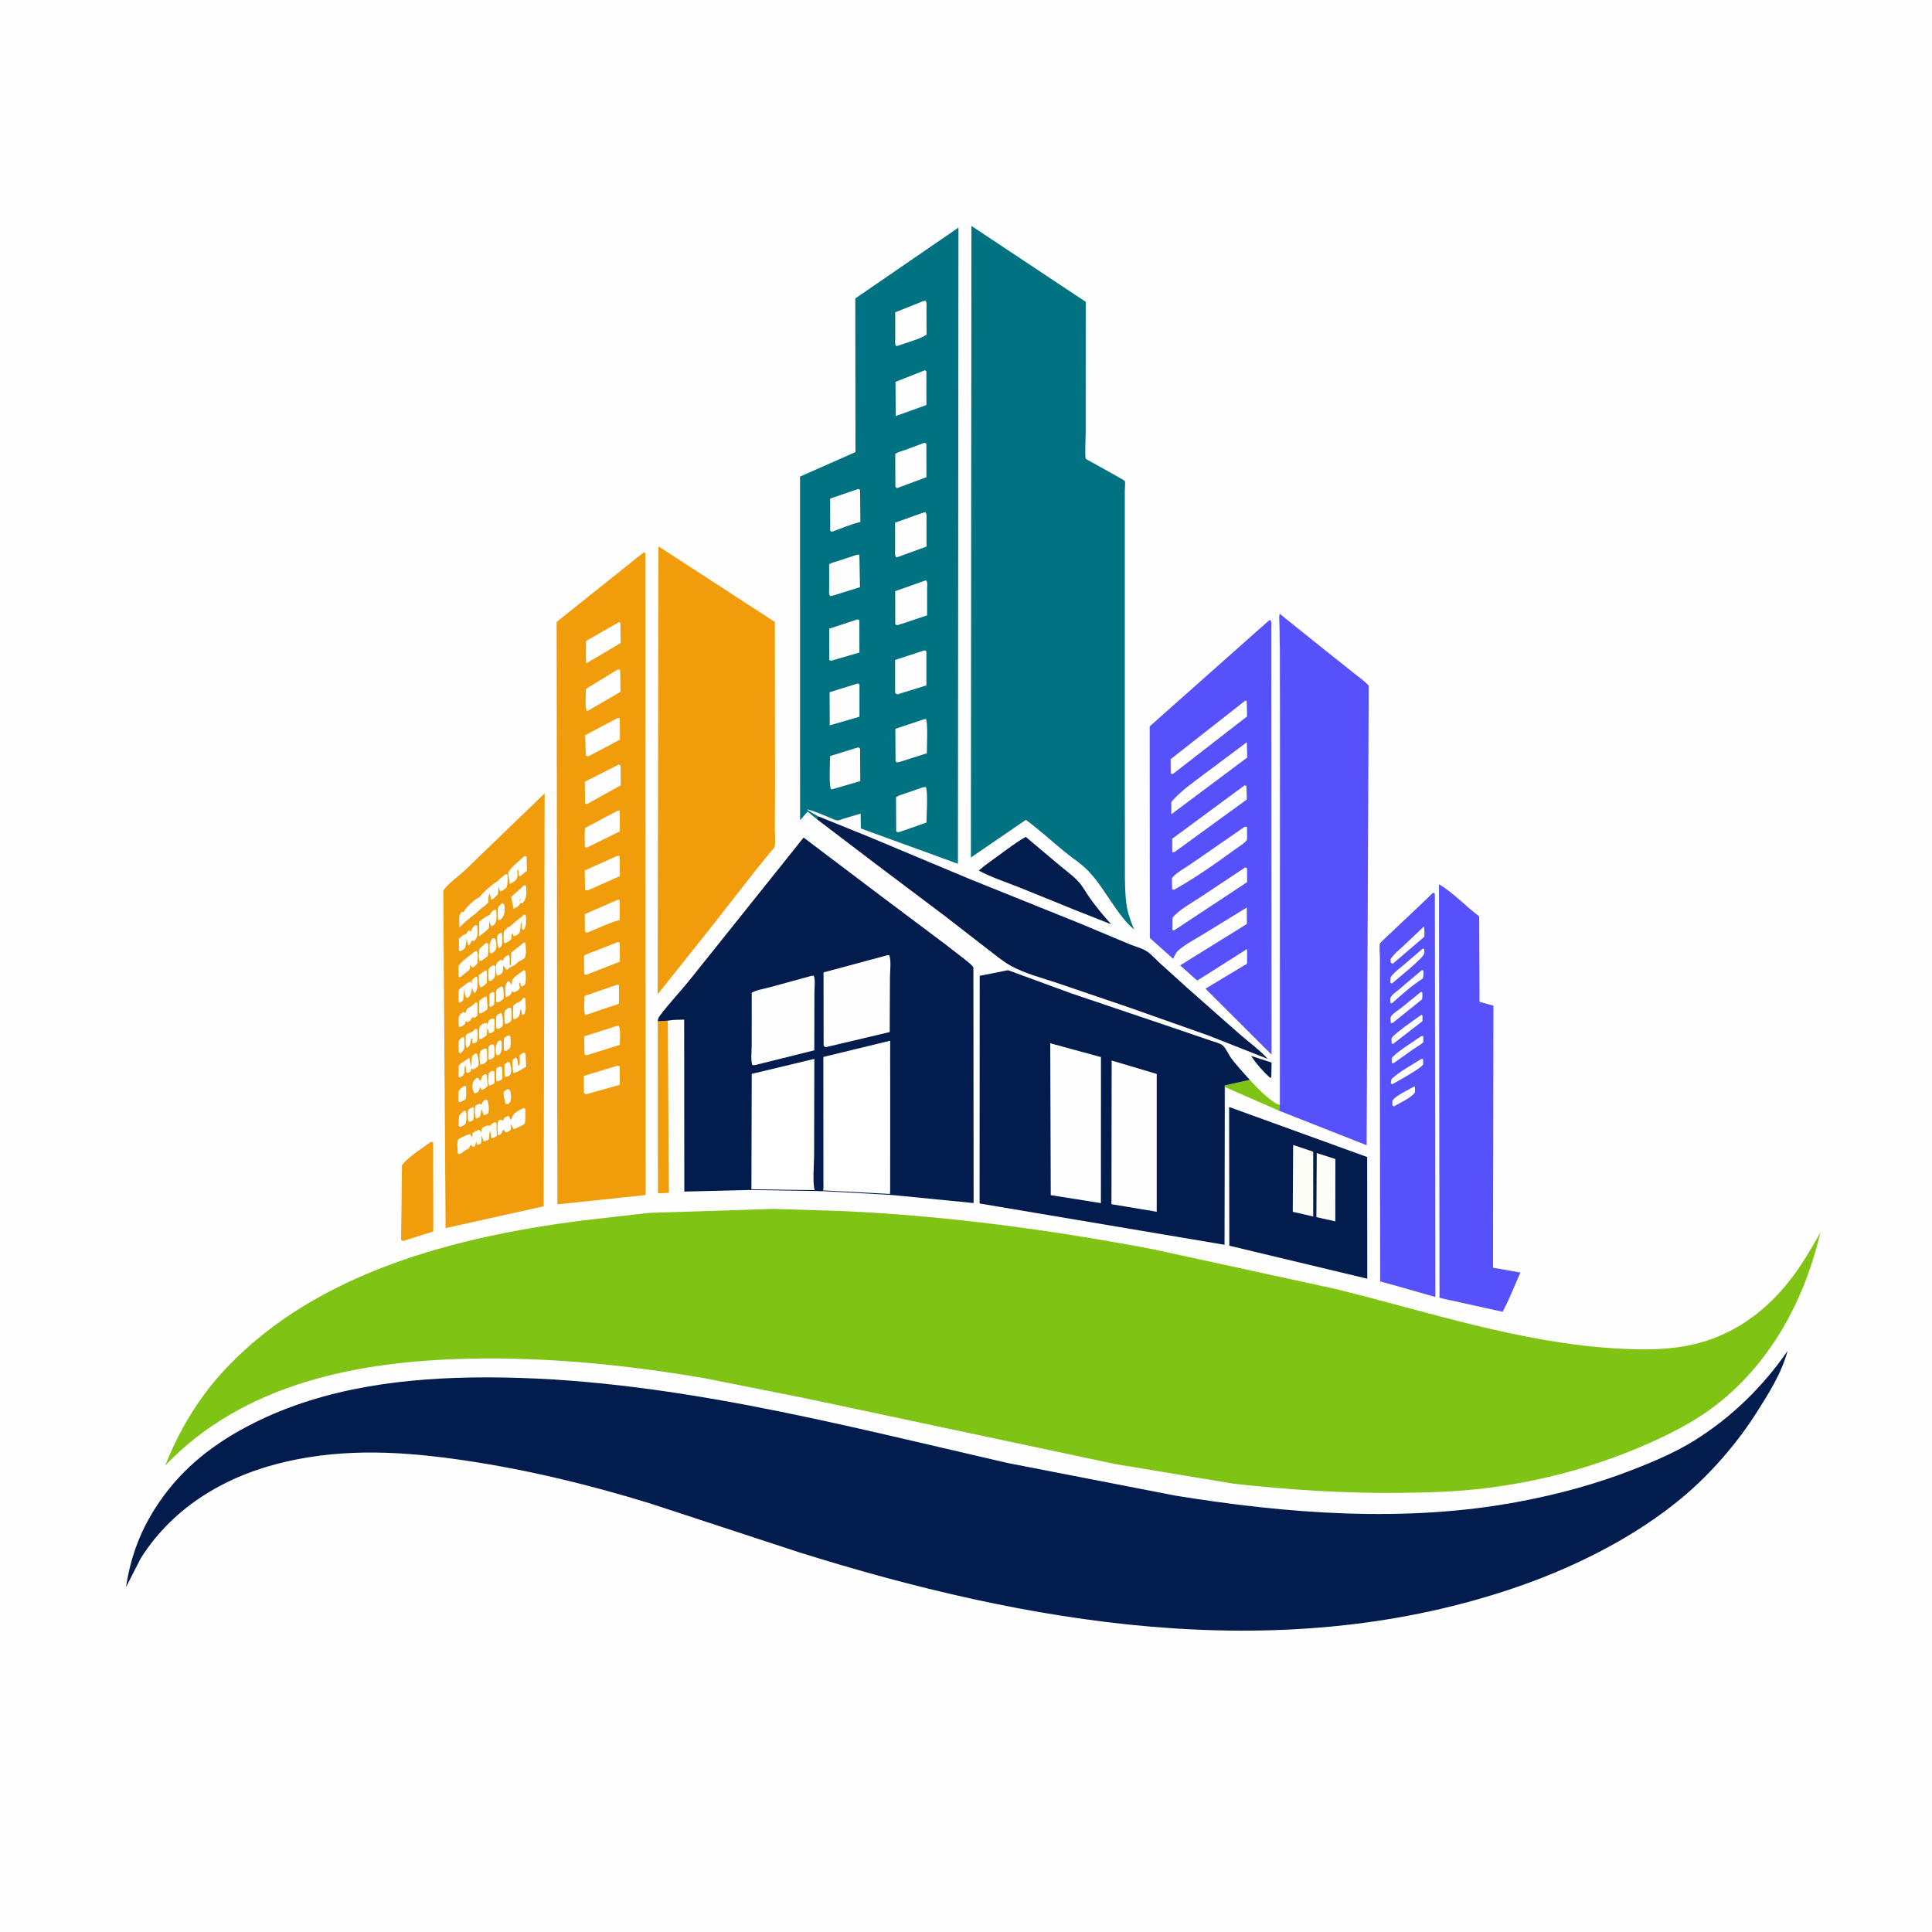 <?xml version="1.0" encoding="UTF-8" standalone="no"?>
<svg
   width="512"
   height="512"
   version="1.1"
   id="svg113"
   sodipodi:docname="logo-for-a-real-estate-company-with-buildings.svg"
   inkscape:version="1.3.2 (091e20e, 2023-11-25, custom)"
   inkscape:export-filename="logo-for-a-real-estate-company-with-buildings.svg"
   inkscape:export-xdpi="96"
   inkscape:export-ydpi="96"
   xmlns:inkscape="http://www.inkscape.org/namespaces/inkscape"
   xmlns:sodipodi="http://sodipodi.sourceforge.net/DTD/sodipodi-0.dtd"
   xmlns="http://www.w3.org/2000/svg"
   xmlns:svg="http://www.w3.org/2000/svg">
  <rect width="100%" height="100%" fill="#808080" stroke="none"/>
  <sodipodi:namedview
     id="namedview113"
     pagecolor="#505050"
     bordercolor="#eeeeee"
     borderopacity="1"
     inkscape:showpageshadow="0"
     inkscape:pageopacity="0"
     inkscape:pagecheckerboard="0"
     inkscape:deskcolor="#505050"
     inkscape:zoom="1.5371094"
     inkscape:cx="194.19568"
     inkscape:cy="265.75857"
     inkscape:window-width="1920"
     inkscape:window-height="1001"
     inkscape:window-x="-9"
     inkscape:window-y="-9"
     inkscape:window-maximized="1"
     inkscape:current-layer="svg113"
     inkscape:export-bgcolor="#ffffffbf" />
  <path
     fill="#FEFEFE"
     transform="scale(0.5 0.5)"
     d="M-0 -0L1024 0L1024 1024L-0 1024L0 -0Z"
     id="path1" />
  <path
     fill="#031C4E"
     transform="scale(0.5 0.5)"
     d="M663.08 559.635L673.968 563.184L673.833 570.75L673.253 571.359C669.403 567.841 665.98 563.968 663.08 559.635Z"
     id="path2" />
  <path
     fill="#7FC315"
     transform="scale(0.5 0.5)"
     d="M662.402 572.348C666.034 576.273 669.746 580.16 674.072 583.338C675.363 584.287 676.726 585.406 678.355 585.584L677.914 588.692L649.366 576.192L649.148 592.547L649.115 575.306L662.402 572.348Z"
     id="path3" />
  <path
     fill="#F09C0B"
     transform="scale(0.5 0.5)"
     d="M348.64 541.316L353.961 540.976L354.517 632.206L348.737 632.48L348.64 541.316Z"
     id="path4" />
  <path
     fill="#F09C0B"
     transform="scale(0.5 0.5)"
     d="M228.308 605.25C229.125 605.224 228.699 605.159 229.571 605.523L229.663 652.673L213.72 657.75L212.59 657.25L213.071 617.522C216.618 612.975 223.639 608.754 228.308 605.25Z"
     id="path5" />
  <path
     fill="#031C4E"
     transform="scale(0.5 0.5)"
     d="M543.654 443.541L561.331 458.431C564.654 461.233 568.604 464.042 571.547 467.227C573.853 469.722 575.56 473.014 577.526 475.798C581.031 480.76 584.88 485.361 588.939 489.873L570.126 482.459L540.033 470.241C532.937 467.428 525.503 465.023 518.766 461.424C521.991 458.547 525.716 456.038 529.206 453.48C533.915 450.028 538.591 446.462 543.654 443.541Z"
     id="path6" />
  <path
     fill="#031C4E"
     transform="scale(0.5 0.5)"
     d="M651.455 586.724L724.637 613.251L724.682 677.738L651.569 660.252L651.455 586.724Z"
     id="path7" />
  <path
     fill="#FCFDF7"
     transform="scale(0.5 0.5)"
     d="M697.902 611.139L707.766 614.281L707.736 647.344L697.709 645.118L697.902 611.139Z"
     id="path8" />
  <path
     fill="#FCFDF7"
     transform="scale(0.5 0.5)"
     d="M685.386 606.842L696.031 610.425L696.03 644.779L685.191 642.271L685.386 606.842Z"
     id="path9" />
  <path
     fill="#031C4E"
     transform="scale(0.5 0.5)"
     d="M433.616 432.63L460.082 443.345L514.008 465.926L572.931 489.662L598.782 500.505C601.522 501.64 605.286 502.546 607.716 504.136C610.231 505.781 612.629 508.524 614.881 510.594L629.518 523.824L657.157 548.222C662.034 552.454 667.647 556.491 671.964 561.261L640.532 548.845L598.5 533.997L560.711 521.131C552.556 518.401 543.158 516.003 535.646 511.829C531.522 509.538 527.723 506.296 523.965 503.456L500.776 485.483L463.939 457.75L432.901 434.134L433.616 432.63Z"
     id="path10" />
  <path
     fill="#609906"
     transform="scale(0.5 0.5)"
     d="M759.473 473.25C760.177 473.234 759.803 473.144 760.515 473.75L760.771 687.424L739.52 681.379L731.526 679.191L731.334 538.384L731.379 507.482C731.391 505.723 730.913 501.385 731.443 499.918C731.588 499.517 756.546 476.282 759.473 473.25Z"
     id="path11"
     style="fill:#5651fb;fill-opacity:1" />
  <path
     fill="#FEFEFE"
     transform="scale(0.5 0.5)"
     d="M749.729 575.75C750.157 576.62 749.947 578.022 749.944 579C748.214 581.814 741.729 584.615 738.75 586.459L738.033 585.889L737.958 583.5C739.349 580.805 747.013 577.39 749.729 575.75Z"
     id="path12" />
  <path
     fill="#FEFEFE"
     transform="scale(0.5 0.5)"
     d="M753.339 561.25L754.276 561.344L754.327 564C753.888 565.985 740.127 573.431 737.771 574.75L737.177 574L737.491 572C741.738 567.864 748.315 564.53 753.339 561.25Z"
     id="path13" />
  <path
     fill="#FEFEFE"
     transform="scale(0.5 0.5)"
     d="M753.118 549.25L754.358 549.065L754.477 552.25C752.988 553.834 750.679 554.992 748.886 556.235L738.75 563.422L737.75 563.606L737.603 561C738.954 558.339 750.023 551.526 753.118 549.25Z"
     id="path14" />
  <path
     fill="#FEFEFE"
     transform="scale(0.5 0.5)"
     d="M753.577 537.75C754.235 538.483 753.918 540.245 753.912 541.25L738.25 553.388L737.596 552.879L737.51 550.5C737.749 548.593 751.134 539.491 753.577 537.75Z"
     id="path15" />
  <path
     fill="#FEFEFE"
     transform="scale(0.5 0.5)"
     d="M753.12 525.75L753.746 525.819C753.997 527.155 753.883 528.311 753.75 529.646L738.062 542.25L737.153 542.156L737.007 539.75C737.086 539.01 737.152 538.841 737.644 538.25C738.911 536.728 741.173 535.381 742.771 534.124L753.12 525.75Z"
     id="path16" />
  <path
     fill="#FEFEFE"
     transform="scale(0.5 0.5)"
     d="M753.524 514.25L754.429 514.344C754.471 515.837 754.493 517.147 754.15 518.617C748.387 522.246 742.871 527.202 737.805 531.75L736.99 531.656L736.834 529.5C737.046 527.571 740.204 525.531 741.63 524.353L753.524 514.25Z"
     id="path17" />
  <path
     fill="#FEFEFE"
     transform="scale(0.5 0.5)"
     d="M754.122 502.75L754.833 503.029C754.88 503.713 754.995 504.557 754.892 505.25C754.508 507.831 740.871 518.533 737.792 521.25C737.229 521.12 737.557 521.24 736.871 520.75L737.05 518C738.468 515.723 741.018 513.954 743.048 512.214L754.122 502.75Z"
     id="path18" />
  <path
     fill="#FEFEFE"
     transform="scale(0.5 0.5)"
     d="M754.767 491.016C755.033 492.764 754.924 494.684 754.966 496.458L738.25 510.759L737.171 510.356L736.991 508.5C738.471 505.895 741.088 503.922 743.267 501.898L754.767 491.016Z"
     id="path19" />
  <path
     fill="#609906"
     transform="scale(0.5 0.5)"
     d="M762.689 468.689C770.267 473.102 776.946 480.437 784.013 485.709L784.188 530.999L791.549 533.031L791.335 671.917L805.843 674.479L799.706 688.63L796.448 695.285L762.972 687.873L762.689 468.689Z"
     id="path20"
     style="fill:#5651fb;fill-opacity:1" />
  <path
     fill="#609906"
     transform="scale(0.5 0.5)"
     d="M672.707 328.75L673.239 328.67C674.197 329.656 673.808 331.266 673.811 332.622L673.945 558.977L638.915 524.014L660.995 510.773L660.977 502.99L634.554 519.736L630.336 515.974L625.482 511.677L660.866 489.732L660.814 481.002L637.911 495.063C633.704 497.628 628.149 500.536 624.481 503.773C623.426 504.703 622.727 506.186 622.132 507.443L621.784 508.192L609.458 497.161L609.365 384.986L672.707 328.75Z"
     id="path21"
     style="fill:#5651fb;fill-opacity:1" />
  <path
     fill="#FEFEFE"
     transform="scale(0.5 0.5)"
     d="M659.658 416.25L660.63 416.523L660.842 423.767L622.75 451.43C621.954 451.753 622.422 451.614 621.32 451.75L621.274 444.565L659.658 416.25Z"
     id="path22" />
  <path
     fill="#FEFEFE"
     transform="scale(0.5 0.5)"
     d="M660.859 393.379L661.047 401.515L620.821 431.587L620.839 425.027C625.642 419.416 632.309 414.751 638.211 410.319L660.859 393.379Z"
     id="path23" />
  <path
     fill="#FEFEFE"
     transform="scale(0.5 0.5)"
     d="M659.623 438.25C660.352 438.108 659.919 438.148 660.928 438.25L660.99 444.87C660.568 446.4 655.742 449.354 654.304 450.407C644.04 457.916 633.348 465.392 622.25 471.619C621.721 471.547 622.069 471.62 621.25 471.255L621.12 465.54C622.601 463.035 628.891 459.554 631.423 457.779L659.623 438.25Z"
     id="path24" />
  <path
     fill="#FEFEFE"
     transform="scale(0.5 0.5)"
     d="M659.982 459.75C660.513 459.842 660.16 459.748 660.957 460.25L661 467.557L622.25 493.155L621.407 492.975L621.446 486.415C624.984 482.095 631.691 478.536 636.37 475.415L659.982 459.75Z"
     id="path25" />
  <path
     fill="#FEFEFE"
     transform="scale(0.5 0.5)"
     d="M660.13 371.25L660.814 371.621L660.971 379.717L621.633 410.25C621.045 410.213 621.421 410.262 620.527 409.977L620.454 402.392L660.13 371.25Z"
     id="path26" />
  <path
     fill="#F09C0B"
     transform="scale(0.5 0.5)"
     d="M288.68 420.508L288.161 639.347L236.167 650.925L234.973 471.95C237.798 467.955 243.157 464.44 246.765 460.949L288.68 420.508Z"
     id="path27" />
  <path
     fill="#FEFEFE"
     transform="scale(0.5 0.5)"
     d="M265.692 494.25C266.495 495.443 266.284 499.553 265.941 501.002C265.723 501.922 264.99 502.11 264.25 502.612C263.746 501.232 263.299 497.935 263.541 496.5C263.777 495.096 264.575 494.93 265.692 494.25Z"
     id="path28" />
  <path
     fill="#FEFEFE"
     transform="scale(0.5 0.5)"
     d="M260.856 525.75L262.037 526.023C262.045 528.193 262.257 530.579 261.75 532.693L259.993 533.75L259.362 533.188L259.388 527L260.856 525.75Z"
     id="path29" />
  <path
     fill="#FEFEFE"
     transform="scale(0.5 0.5)"
     d="M264.067 551.75L265.27 551.391L265.881 552C265.821 554.495 266.324 557.018 264.75 558.999L263.25 559.361L262.87 558.5C262.331 556.583 262.84 553.178 264.067 551.75Z"
     id="path30" />
  <path
     fill="#FCFDF7"
     transform="scale(0.5 0.5)"
     d="M250.588 586.75L251.102 587.312C251.113 589.477 251.19 591.609 250.822 593.75L248.75 594.681L248.01 593.491C247.961 591.94 247.666 589.888 248.19 588.419C248.475 587.619 249.856 587.151 250.588 586.75Z"
     id="path31" />
  <path
     fill="#FCFDF7"
     transform="scale(0.5 0.5)"
     d="M246.034 522.327C246.277 523.097 246.681 523.575 246.303 524.322C245.564 526.162 245.916 527.88 245.597 529.77C245.461 530.574 244.402 531.028 243.75 531.491L243.091 531L243.015 525.75C243.275 523.789 244.537 523.418 246.034 522.327Z"
     id="path32" />
  <path
     fill="#FCFDF7"
     transform="scale(0.5 0.5)"
     d="M260.389 567.75L261.449 567.565L262.014 568C262.082 570.06 262.286 572.207 261.978 574.25L260.25 575.161L259.241 575.363C258.321 574.096 258.945 570.421 259.002 568.75L260.389 567.75Z"
     id="path33" />
  <path
     fill="#FEFEFE"
     transform="scale(0.5 0.5)"
     d="M244.957 549.75L246.055 549.844L246.169 553.474C246.193 556.018 245.95 556.493 244.245 558.25L243.162 557.921L243.038 552.916C243.186 550.964 243.592 550.945 244.957 549.75Z"
     id="path34" />
  <path
     fill="#FCFDF7"
     transform="scale(0.5 0.5)"
     d="M264.82 565.25L266.033 565.523L266.378 571.25C266.133 572.349 265.153 572.547 264.25 573.035L263.75 573.21L262.978 572.75C262.924 570.544 262.897 568.449 263.168 566.25L264.82 565.25Z"
     id="path35" />
  <path
     fill="#FCFDF7"
     transform="scale(0.5 0.5)"
     d="M260 553.75L261.262 553.513L261.934 554.25C262.151 556.319 262.22 558.18 261.991 560.25L260.626 561.25C259.755 561.648 259.833 561.83 258.875 561.5L258.954 554.75L260 553.75Z"
     id="path36" />
  <path
     fill="#FCFDF7"
     transform="scale(0.5 0.5)"
     d="M261.105 497.25C261.562 497.204 261.978 497.394 262.414 497.522C262.845 498.653 263.11 499.448 263.102 500.677C263.084 503.206 262.935 503.288 261.25 505.011L260.433 505.333L259.629 504.977L259.561 504.377C259.268 501.48 259.261 499.55 261.105 497.25Z"
     id="path37" />
  <path
     fill="#FCFDF7"
     transform="scale(0.5 0.5)"
     d="M269.215 562.75L270.25 563.211C270.743 565.05 271.175 566.623 270.841 568.532C270.614 569.827 270.333 569.776 269.25 570.552C268.658 570.752 268.262 570.746 267.645 570.75C267.302 568.539 267.325 566.474 267.381 564.25L269.215 562.75Z"
     id="path38" />
  <path
     fill="#FCFDF7"
     transform="scale(0.5 0.5)"
     d="M259.712 484.818C260.171 483.398 260.889 483.065 262.024 482.131L262.968 482.25C263.145 484.536 263.68 488.13 262.115 489.885C261.64 490.417 261.145 490.64 260.5 490.908C259.889 490.081 259.708 489.336 259.454 488.35C259.751 487.247 259.669 485.962 259.712 484.818Z"
     id="path39" />
  <path
     fill="#FCFDF7"
     transform="scale(0.5 0.5)"
     d="M268.914 577.25C269.951 577.34 269.832 577.516 270.494 578.25C270.736 579.543 270.975 580.797 270.828 582.117C270.628 583.915 270.634 584.117 269.238 585.25L267.834 585.049L267.536 583C266.986 581.283 266.824 580.547 266.956 578.75L268.914 577.25Z"
     id="path40" />
  <path
     fill="#FEFEFE"
     transform="scale(0.5 0.5)"
     d="M261.025 511.75L261.96 511.598L262.61 512.25L262.492 515.5C262.329 517.991 262.354 518.13 260.536 519.75C259.505 520.008 260.018 520.011 258.999 519.75C258.891 517.926 258.714 516.069 258.948 514.25C259.137 512.782 259.912 512.613 261.025 511.75Z"
     id="path41" />
  <path
     fill="#FCFDF7"
     transform="scale(0.5 0.5)"
     d="M265.723 536.75C266.463 537.947 266.82 542.305 266.42 543.687C266.219 544.383 264.865 544.963 264.25 545.351C263.555 545.228 263.995 545.324 262.953 544.978L262.941 539C263.251 537.697 264.659 537.323 265.723 536.75Z"
     id="path42" />
  <path
     fill="#FCFDF7"
     transform="scale(0.5 0.5)"
     d="M269.312 548.75L270.42 549.023C270.748 550.94 270.847 553.26 270.412 555.153C270.21 556.032 268.988 556.512 268.25 556.993L267.132 556.671C266.947 554.497 266.98 552.427 267.113 550.25L269.312 548.75Z"
     id="path43" />
  <path
     fill="#FCFDF7"
     transform="scale(0.5 0.5)"
     d="M266.112 478.75L267.097 479.023C267.297 479.721 267.455 480.268 267.475 481C267.555 483.912 267.319 485.493 265.25 487.499L264.495 487.829L263.952 487.5L263.799 482.5C263.901 480.408 264.643 480.077 266.112 478.75Z"
     id="path44" />
  <path
     fill="#FEFEFE"
     transform="scale(0.5 0.5)"
     d="M246.002 588.75L246.809 588.809C247.483 590.521 247.322 593.361 246.912 595.167C246.697 596.112 245.065 596.791 244.25 597.313C243.449 597.151 243.848 597.313 243.087 596.75L243.23 592.25C243.453 590.607 244.781 589.701 246.002 588.75Z"
     id="path45" />
  <path
     fill="#FCFDF7"
     transform="scale(0.5 0.5)"
     d="M269.525 534.25C270.513 534.043 270.022 533.987 270.984 534.5C271.042 536.433 271.461 539.152 270.924 540.985C270.709 541.719 269.403 542.21 268.75 542.595L268.046 542.771L267.467 542.25C267.382 540.383 267.151 538.351 267.417 536.499C267.587 535.317 268.603 534.945 269.525 534.25Z"
     id="path46" />
  <path
     fill="#FCFDF7"
     transform="scale(0.5 0.5)"
     d="M256.745 555.75L257.482 555.654L258.089 556.25L258.25 561.578C258.11 562.934 257.27 563.143 256.25 563.907C255.607 564.126 255.099 564.184 254.429 564.25C254.366 562.216 253.921 559.326 254.534 557.407C254.789 556.607 256.037 556.163 256.745 555.75Z"
     id="path47" />
  <path
     fill="#FCFDF7"
     transform="scale(0.5 0.5)"
     d="M245.716 575.75C246.548 575.559 246.111 575.575 247.028 575.75C247.045 577.746 247.359 580.288 246.888 582.21C246.702 582.972 244.955 583.637 244.25 584.032L243.546 584.253L242.984 583.75L242.96 579C243.25 577.433 244.575 576.735 245.716 575.75Z"
     id="path48" />
  <path
     fill="#FCFDF7"
     transform="scale(0.5 0.5)"
     d="M265.832 522.75L266.68 523.516C266.827 525.214 267.261 527.392 266.901 529.056C266.716 529.914 264.984 530.768 264.25 531.28C263.567 531.22 263.998 531.283 262.979 530.977L262.915 525.5C263.201 524.065 264.71 523.502 265.832 522.75Z"
     id="path49" />
  <path
     fill="#FCFDF7"
     transform="scale(0.5 0.5)"
     d="M257.36 514.25L258.121 514.812L258.074 520.75C257.199 522.25 256.233 522.571 254.75 523.433C253.423 522.085 253.855 518.707 253.772 516.778L257.36 514.25Z"
     id="path50" />
  <path
     fill="#FCFDF7"
     transform="scale(0.5 0.5)"
     d="M256.935 528.25L258.043 528.344L258.435 534.25C258.246 535.559 256.263 536.315 255.25 536.946L254.506 537.174L253.929 536.75C253.878 534.548 253.884 532.442 254.161 530.25L256.935 528.25Z"
     id="path51" />
  <path
     fill="#FCFDF7"
     transform="scale(0.5 0.5)"
     d="M257.562 499.75C258.159 499.819 257.747 499.748 258.75 500.147C259.047 502.228 258.747 504.482 258.629 506.579C257.661 507.621 256.411 508.379 255.25 509.191L254.265 509.397C253.406 508.014 253.931 504.707 253.959 503L257.562 499.75Z"
     id="path52" />
  <path
     fill="#FEFEFE"
     transform="scale(0.5 0.5)"
     d="M259.454 488.35C259.067 489.456 259.425 491.075 259.014 492C258.632 492.858 254.765 495.566 253.928 496.313L253.953 488.532C255.817 487.031 257.463 485.727 259.712 484.818C259.669 485.962 259.751 487.247 259.454 488.35Z"
     id="path53" />
  <path
     fill="#FCFDF7"
     transform="scale(0.5 0.5)"
     d="M251.894 545.25L253.059 545.523C253.091 547.398 253.448 549.988 252.896 551.761C252.669 552.488 251.871 552.701 251.25 553.069L250.404 552.75L250.313 550.5L249.75 550.418L249.202 553.25C248.705 554.604 248.728 554.637 247.5 555.378C246.372 554.183 246.873 550.485 246.859 548.75C247.343 548.206 247.721 547.879 248.408 547.612C249.56 547.163 250.357 546.917 251.232 545.986L251.894 545.25Z"
     id="path54" />
  <path
     fill="#FEFEFE"
     transform="scale(0.5 0.5)"
     d="M246.034 522.327C247.106 521.354 247.938 520.81 249.25 520.199L250.262 521.379L250.062 520.471L250.02 519.5L252.25 517.643L252.969 518C253.042 521.028 253.657 523.937 251.75 526.429C250.604 525.49 250.618 524.654 250.228 523.25L250.104 524.141C249.881 525.567 249.306 527.755 248.189 528.721L247.75 528.999C246.682 528.348 246.78 528.222 246.485 527.054C246.253 526.137 246.292 525.261 246.303 524.322C246.681 523.575 246.277 523.097 246.034 522.327Z"
     id="path55" />
  <path
     fill="#FCFDF7"
     transform="scale(0.5 0.5)"
     d="M257.163 582.75L258.25 583.043C259.206 585.152 259.161 587.705 258.933 589.982C257.957 590.642 257.438 590.973 256.25 591.037C256.019 589.901 255.7 588.942 255.25 587.875L254.494 591.75C253.509 592.545 253.393 592.739 252.151 592.835C251.745 591.333 251.326 587.508 252.007 586.123C252.304 585.518 253.627 585.224 254.25 584.977L255.211 585.5C255.595 584.17 256.194 583.679 257.163 582.75Z"
     id="path56" />
  <path
     fill="#FCFDF7"
     transform="scale(0.5 0.5)"
     d="M276.826 558.25C277.691 558.021 277.721 557.824 278.557 558.25L278.892 565.451C276.895 566.424 274.322 568.397 272.209 568.78L271.765 566.878C271.599 565.126 271.572 563.505 271.716 561.75L273.25 560.524C274.937 560.937 273.908 563.457 275 565.08C275.734 564.375 275.449 560.455 275.478 559.25L276.826 558.25Z"
     id="path57" />
  <path
     fill="#FEFEFE"
     transform="scale(0.5 0.5)"
     d="M277.433 528.75L278.434 529.023C278.472 531.376 279.145 535.989 277.792 537.75L276.546 537.75C276.412 536.582 276.542 535.792 275.75 534.882C275.635 536.407 275.666 537.732 274.75 539.029L272.887 540.25L272.062 540C271.83 537.623 271.889 535.374 272.022 533C272.839 532.245 273.465 531.592 274.571 531.288C276.081 530.872 276.515 529.943 277.433 528.75Z"
     id="path58" />
  <path
     fill="#FCFDF7"
     transform="scale(0.5 0.5)"
     d="M256.931 569.25C257.529 569.36 257.134 569.257 258.048 569.75L258.467 575.5C257.333 577.003 256.948 577.057 255.25 577.707L254.406 576.125L254.079 577.5C253.642 578.981 253.052 578.964 251.75 579.625L251.169 579.094C250.728 577.915 250.094 576.61 250.33 575.33C250.69 573.374 251.124 572.528 252.658 571.25C254.278 571.505 253.469 572.147 254.75 572.801C255.34 570.896 255.261 570.451 256.931 569.25Z"
     id="path59" />
  <path
     fill="#FCFDF7"
     transform="scale(0.5 0.5)"
     d="M260.755 539.75L262.075 540.023C262.101 542.184 262.178 544.33 261.928 546.48C260.85 547.248 260.542 547.63 259.207 547.785C259.008 546.681 258.801 545.771 258.333 544.75L257.953 548.75L256.25 549.981L254.813 550.75L254.028 550.5C253.954 548.258 253.638 545.88 254.434 543.75C255.72 542.789 256.12 542.274 257.75 542.151L258.208 543C258.595 542.28 258.442 542.643 258.721 541.698C259.055 540.571 259.803 540.381 260.755 539.75Z"
     id="path60" />
  <path
     fill="#FCFDF7"
     transform="scale(0.5 0.5)"
     d="M277.657 469.25C278.214 469.195 277.812 469.206 278.835 469.5C278.985 473.379 279.591 475.804 276.843 478.833L275.762 478.75L275.798 476C274.994 477.419 275.938 477.481 275.709 478.75C275.606 479.323 275.07 479.723 274.75 480.21C273.947 480.877 273.2 481.261 272.25 481.688L270.905 475.569C272.918 473.255 275.567 471.599 277.657 469.25Z"
     id="path61" />
  <path
     fill="#FCFDF7"
     transform="scale(0.5 0.5)"
     d="M252.136 558.25L252.757 558.444C253.648 560.475 253.632 562.326 253.703 564.5C252.93 565.903 252.252 566.053 250.864 566.797L249.75 566.255L249.505 567.75L248.016 568.75L247.132 568.475L246.75 564.519C245.456 566.66 247.095 568.329 245.25 570.27L243.75 571.178L243.036 570.75L243.103 565C243.719 564.109 244.201 563.606 245.123 563.069C246.394 562.33 247.53 561.48 248.698 560.593L249.75 565.745L250.04 561C250.339 559.237 250.78 559.216 252.136 558.25Z"
     id="path62" />
  <path
     fill="#FCFDF7"
     transform="scale(0.5 0.5)"
     d="M251.971 490.25C252.686 490.345 252.301 490.224 253.074 490.75L253.099 492.046C253.14 494.895 253.423 496.61 251.339 498.75L250 498.637C249.614 499.593 249.127 500.317 248.523 501.15L247.909 500.75L247.329 497.25C247.232 498.976 246.982 500.56 246.626 502.25C245.865 503.3 245.026 503.678 243.913 504.288L243.27 503.75L243.234 497.425C244.252 496.592 245.406 495.395 246.716 495.114C247.356 494.977 247.744 493.743 248.5 493.048L249.642 493.75C250.076 492.038 250.667 491.413 251.971 490.25Z"
     id="path63" />
  <path
     fill="#FEFEFE"
     transform="scale(0.5 0.5)"
     d="M252.074 531.25L253.082 531.523L253.055 538.25L251.75 539.43L250.25 539.255C249.625 540.599 249.212 541.002 247.936 541.75L246.75 541.332L246.416 542.75C245.284 543.714 244.779 544.182 243.25 544.393C243.152 542.767 242.855 540.735 243.164 539.136C243.407 537.882 244.662 536.99 245.608 536.25L246.636 537C246.906 535.961 247.283 535.259 247.86 534.357C249.527 533.727 250.381 532.972 251.632 531.706L252.074 531.25Z"
     id="path64" />
  <path
     fill="#FEFEFE"
     transform="scale(0.5 0.5)"
     d="M251.745 504.25L252.728 504.076C253.548 505.611 253.116 508.476 253.099 510.25C252.389 511.723 251.845 512.066 250.5 512.877C249.792 512.182 249.964 512.443 249.515 511.715L249.25 511.259C249.198 512.366 249.128 513.165 248.693 514.19C247.423 515.029 246.357 515.899 245.25 516.942L243.75 518.033L243.115 517.5L243.028 512.25C243.326 510.279 249.894 505.866 251.745 504.25Z"
     id="path65" />
  <path
     fill="#FEFEFE"
     transform="scale(0.5 0.5)"
     d="M277.958 453.75C278.552 453.799 278.16 453.747 279.111 454.023L279.263 461.562L275.853 464.34L274.976 464.25L274.794 461.25L274.25 461.077C273.994 463.48 274.975 464.297 273.421 466.399C272.318 467.27 271.553 468.173 270.145 468.402L269.29 462.524C270.885 459.435 275.377 456.187 277.958 453.75Z"
     id="path66" />
  <path
     fill="#FEFEFE"
     transform="scale(0.5 0.5)"
     d="M277.582 514.25L278.529 514.523C278.648 516.716 278.77 518.853 278.568 521.047C278.496 521.831 277.508 522.346 276.909 522.846L276.078 522.487C275.913 521.526 275.864 521.34 275.37 520.578C274.877 521.62 275.332 522.408 275.595 523.5C274.744 525.081 274.061 525.199 272.5 526.014L271.384 525.25C271.187 526.492 271.002 526.526 270.25 527.458L268.25 528.625C267.885 527.669 267.897 527.969 267.882 527.077C267.84 524.55 267.372 522.142 269.092 520.25L270.078 520.25C270.442 520.978 270.7 521.353 271.25 521.993C271.336 521.348 271.344 519.761 271.617 519.25C272.456 517.682 276.117 515.424 277.582 514.25Z"
     id="path67" />
  <path
     fill="#FCFDF7"
     transform="scale(0.5 0.5)"
     d="M277.801 484.75L278.761 485.187C278.704 487.784 279.358 491.01 277.5 492.864L276.628 492.462C276.637 491.049 276.434 489.652 276.272 488.25L275.834 491.848C275.764 492.884 275.657 493.603 275.25 494.566C274.234 495.385 273.664 496.014 272.341 496.25L271.465 494.569L271.09 495.75L271.023 497.5C270.298 498.822 269.031 499.292 267.75 499.962L267.015 499.5C266.852 497.553 266.937 495.698 267.057 493.75C267.922 492.79 268.704 491.783 269.868 491.181C270.747 490.728 270.278 491.128 270.921 490.481C272.949 488.441 275.617 486.704 277.801 484.75Z"
     id="path68" />
  <path
     fill="#FEFEFE"
     transform="scale(0.5 0.5)"
     d="M275.858 501.034L277.75 499.444L278.505 499.75C278.582 501.959 279.25 505.883 278.068 507.75L276.258 509.055C274.521 509.375 273.175 511.875 271.247 512.294C270.23 512.515 269.723 513.606 268.5 514.061L266.764 511.75L266.502 514.75C266.047 516.259 265.289 516.422 264 517.126L263.25 516.819C263 515.217 262.667 513.081 262.919 511.5C263.154 510.033 264.41 509.486 265.5 508.661L266.702 509.25L266.845 508.5C267.267 507.282 268.478 506.692 269.5 506.081C271.052 507.739 269.269 510.528 270.75 512.029L270.904 504.888L275.858 501.034Z"
     id="path69" />
  <path
     fill="#FEFEFE"
     transform="scale(0.5 0.5)"
     d="M277.451 587.25C277.801 587.37 278.115 587.577 278.442 587.75C278.465 590.301 278.717 593.038 278.119 595.528C276.843 596.666 275.332 597.029 273.867 597.856C272.695 598.517 273.333 598.394 272.013 598.25L270.791 595.579L270.815 598.5C270.084 599.61 269.437 599.738 268.25 600.292L267.442 599.5L266.83 598.686L266.186 599.75C265.673 601.164 265.629 601.056 264.274 601.75L263.806 601.25C263.792 599.337 263.346 596.071 264.042 594.344C264.286 593.74 264.942 593.667 265.5 593.424L266.75 594.026L267.128 592.75C268.077 591.97 268.51 591.634 269.75 591.546L270.75 593.736C272.159 589.566 273.724 589.337 277.451 587.25Z"
     id="path70" />
  <path
     fill="#FCFDF7"
     transform="scale(0.5 0.5)"
     d="M262.331 594.75L263.112 595.312L263.262 600.201C263.351 601.053 263.458 601.398 263.202 602.25C262.205 602.854 261.606 603.152 260.438 603.25L259.797 599.25C259.288 600.813 259.339 602.418 259.042 604.021C258.051 604.581 257.38 604.814 256.25 604.956L255.278 601.75L255.053 605.75C254.103 606.51 254.15 606.75 252.876 606.75L252.434 605.085L251.75 607.47C249.926 608.361 250.921 607.298 249.443 606.883L248.272 608.986C247.881 609.09 247.33 609.208 247 609.437C245.628 610.389 245.068 611.074 243.43 611.75L242.605 611.25C242.56 609.092 242.066 605.866 242.868 603.88C244.428 602.907 247.546 601.252 249.25 601.147L250 602.649C250.485 601.986 250.382 601.305 250.459 600.5C251.623 599.758 252.729 599.222 254 598.68L255.25 600.245C255.214 599.252 255.219 598.661 255.634 597.75C257.272 596.966 257.963 596.228 259.75 596.728C260.442 595.523 261.142 595.382 262.331 594.75Z"
     id="path71" />
  <path
     fill="#FEFEFE"
     transform="scale(0.5 0.5)"
     d="M268.037 463.25L269.047 463.75C269.004 465.891 269.241 468.47 268.396 470.455C267.243 471.382 266.574 472.178 265.102 472.438L264.305 470L263.9 474C262.866 475.003 261.609 476.705 260.198 476.821C260.059 475.54 260.054 474.788 259.359 473.658C258.841 475.135 258.862 476.884 258.75 478.438C257.882 479.238 257.017 480.115 256.033 480.768C254.104 482.048 252.734 483.936 250.856 485.175C249.888 485.813 249.233 486.302 248.429 487.143L248.131 487.46C246.403 488.468 244.95 490.211 243.533 491.619L243.396 488.284C243.365 486.1 243.225 484.915 244.75 483.348L245.75 483.295L246.274 482.44C247.231 480.765 251.551 476.706 253.371 475.913C254.138 475.578 253.871 475.826 254.331 475.25C256.339 472.735 260.383 469.107 263.078 467.421C264.004 466.841 263.555 467.231 264.339 466.403C265.457 465.223 266.762 464.256 268.037 463.25Z"
     id="path72" />
  <path
     fill="#F09C0B"
     transform="scale(0.5 0.5)"
     d="M349.009 289.568L410.224 329.359L410.692 329.627L410.797 415.817L410.676 439.599C410.653 442.251 411.103 446.028 410.591 448.576C410.38 449.627 408.862 451.038 408.151 451.882L401.605 459.9L376.594 491.822L348.563 527.031L349.009 289.568Z"
     id="path73" />
  <path
     fill="#609906"
     transform="scale(0.5 0.5)"
     d="M678.355 585.584L678.419 383.071L678.355 344.327L678.159 331.157C678.125 329.314 677.797 327.037 678.236 325.282L701.25 343.779L718.118 357.197C720.499 359.139 723.476 361.1 725.455 363.435L724.354 606.99L677.914 588.692L678.355 585.584Z"
     id="path74"
     style="fill:#5651fb;fill-opacity:1" />
  <path
     fill="#031C4E"
     transform="scale(0.5 0.5)"
     d="M649.148 592.547L649.036 659.762L519.198 637.865L519.266 517.209L534.287 514.231L568.154 526.633L623.668 545.385L641.563 551.501C643.094 552.036 646.938 553.038 648.114 554.116C649.867 555.721 651.276 559.181 652.793 561.178C655.75 565.067 659.162 568.69 662.402 572.348L649.115 575.306L649.148 592.547Z"
     id="path75" />
  <path
     fill="#FEFEFE"
     transform="scale(0.5 0.5)"
     d="M589.209 562.105L613.087 569.211L613.086 642.248L589.09 638.248L589.209 562.105Z"
     id="path76" />
  <path
     fill="#FEFEFE"
     transform="scale(0.5 0.5)"
     d="M556.648 552.953L583.535 560.282L583.507 637.678L556.929 633.453L556.648 552.953Z"
     id="path77" />
  <path
     fill="#F09C0B"
     transform="scale(0.5 0.5)"
     d="M341.202 292.75C341.497 292.892 341.77 293.078 342.048 293.25L342.213 633.391L295.433 638.322L295.019 329.651L341.202 292.75Z"
     id="path78" />
  <path
     fill="#FEFEFE"
     transform="scale(0.5 0.5)"
     d="M326.025 522.25L327.504 521.821L328.096 522.25L328.092 531.783C327.08 532.722 324.584 533.17 323.189 533.618L311.75 537.546L310.25 538.021C309.142 536.08 309.828 530.347 309.834 527.894L326.025 522.25Z"
     id="path79" />
  <path
     fill="#FEFEFE"
     transform="scale(0.5 0.5)"
     d="M326.945 543.75L327.929 543.637C329.088 544.902 328.507 551.713 328.512 553.784L311.231 559.25C310.129 559.207 310.603 559.393 309.789 558.75L309.632 549.288L326.945 543.75Z"
     id="path80" />
  <path
     fill="#FEFEFE"
     transform="scale(0.5 0.5)"
     d="M327.732 476.75L328.456 477.25L328.47 487.619C322.625 489.199 316.864 492.04 311.25 494.345C310.422 494.158 310.841 494.329 310.031 493.75L309.95 484.524L327.732 476.75Z"
     id="path81" />
  <path
     fill="#FEFEFE"
     transform="scale(0.5 0.5)"
     d="M327.536 564.75L328.471 565.25L328.523 574.988L310.75 579.958C309.883 579.709 310.328 579.914 309.464 579.25L309.437 570.269L327.536 564.75Z"
     id="path82" />
  <path
     fill="#FEFEFE"
     transform="scale(0.5 0.5)"
     d="M327.578 499.25C327.898 499.386 328.19 499.579 328.493 499.75L328.562 509.704L310.524 516.75L309.624 516.25L309.536 506.59C311.18 505.394 313.598 504.757 315.5 504.028L327.578 499.25Z"
     id="path83" />
  <path
     fill="#FEFEFE"
     transform="scale(0.5 0.5)"
     d="M327.207 429.75C328.027 429.517 327.6 429.533 328.49 429.75L328.554 440.647L311.25 449.135L310.546 449.29L310.02 448.75C309.986 445.523 309.694 442.025 310.129 438.833L327.207 429.75Z"
     id="path84" />
  <path
     fill="#FEFEFE"
     transform="scale(0.5 0.5)"
     d="M326.818 453.75L327.93 453.547L328.448 454L328.548 464.367L311.75 471.838C311.179 471.871 310.65 471.806 310.081 471.75L309.943 461.369L326.818 453.75Z"
     id="path85" />
  <path
     fill="#FEFEFE"
     transform="scale(0.5 0.5)"
     d="M326.994 380.75C327.993 380.457 327.495 380.455 328.487 380.75L328.594 392.034L311.75 400.925L310.54 400.479L310.111 390.384L310.03 389.744L326.994 380.75Z"
     id="path86" />
  <path
     fill="#FEFEFE"
     transform="scale(0.5 0.5)"
     d="M328.048 329.75L328.804 330.145L328.938 340.851L310.758 351.588C310.319 347.74 310.638 343.58 310.646 339.697L328.048 329.75Z"
     id="path87" />
  <path
     fill="#FEFEFE"
     transform="scale(0.5 0.5)"
     d="M327.55 354.75C328.267 354.831 327.864 354.721 328.698 355.25L328.877 366.69L311.75 376.656L311.046 376.804C309.872 375.453 310.587 367.324 310.593 365.087L327.55 354.75Z"
     id="path88" />
  <path
     fill="#FEFEFE"
     transform="scale(0.5 0.5)"
     d="M327.949 405.25L328.93 405.75L328.988 416.229L311.019 426.25C310.684 426.128 310.386 425.923 310.074 425.75L309.977 414.303L327.949 405.25Z"
     id="path89" />
  <path
     fill="#031C4E"
     transform="scale(0.5 0.5)"
     d="M348.64 541.316C348.772 540.196 348.928 539.445 349.617 538.519C354.506 531.942 360.387 525.818 365.549 519.409L406.472 468.258L425.921 443.921L468.514 476.099L500.693 500.232L511.445 508.556C512.939 509.791 514.81 511.116 515.919 512.72L516.037 637.633L471.733 633.269L471.813 551.59L436.449 560.19L436.486 614.849L436.488 626.642C436.487 628.093 436.773 629.944 436.068 631.25C434.564 631.398 433.439 631.362 431.948 631.116C430.523 628.151 431.488 616.446 431.491 612.647L431.614 561.23L398.434 569.176L398.266 630.704L362.697 631.56L362.627 540.421C359.766 540.524 356.775 540.441 353.961 540.976L348.64 541.316Z"
     id="path91" />
  <path
     fill="#FEFEFE"
     transform="scale(0.5 0.5)"
     d="M430.037 517.25L431.231 517.098C432.262 518.463 431.659 524.429 431.651 526.407L431.596 556.69L400.25 564.495L398.797 564.578C397.786 562.118 398.419 557 398.419 554.193L398.436 526.163C400.977 524.676 405.11 524.076 408.025 523.26L430.037 517.25Z"
     id="path92" />
  <path
     fill="#FEFEFE"
     transform="scale(0.5 0.5)"
     d="M470.463 506.25L471.334 506.315C472.439 509.151 471.708 514.838 471.696 518.035L471.563 547.01L437.75 555.009C436.906 554.747 437.331 554.966 436.534 554.25L436.482 515.4L470.463 506.25Z"
     id="path93" />
  <path
     fill="#017282"
     transform="scale(0.5 0.5)"
     d="M432.901 434.134L428.068 430.161L424.063 434.729L424.032 252.616L453.419 239.605L453.325 158.183L508.008 120.624L507.727 457.824L456.251 439.103L456.147 431.232L446.864 433.989C446.169 434.197 444.512 434.937 443.866 434.883C442.754 434.79 440.696 433.717 439.604 433.298C435.67 431.788 431.82 429.838 427.682 428.965C429.556 430.419 431.54 431.506 433.616 432.63L432.901 434.134Z"
     id="path94" />
  <path
     fill="#FEFEFE"
     transform="scale(0.5 0.5)"
     d="M454.606 362.25C454.94 362.365 455.236 362.57 455.539 362.75L455.543 379.862L439.776 384.453L439.718 366.886L454.606 362.25Z"
     id="path95" />
  <path
     fill="#FEFEFE"
     transform="scale(0.5 0.5)"
     d="M454.633 328.25L455.476 328.75L455.509 345.847L440.358 350.25L439.534 349.75L439.488 333.216L454.633 328.25Z"
     id="path96" />
  <path
     fill="#FEFEFE"
     transform="scale(0.5 0.5)"
     d="M454.579 259.25C455.49 259.191 455.045 259.076 455.864 259.75L456.022 276.678C451.109 277.741 446.018 280.038 441.25 281.742L440.75 281.843L440.027 281.25L440.005 264.264L454.579 259.25Z"
     id="path97" />
  <path
     fill="#FEFEFE"
     transform="scale(0.5 0.5)"
     d="M453.527 294.25L455.004 293.885L455.496 294.25L455.808 311.222L441.75 315.59L440 315.952C439.149 314.77 439.492 313.165 439.49 311.721L439.474 299.118C440.714 298.217 442.65 297.831 444.119 297.353L453.527 294.25Z"
     id="path98" />
  <path
     fill="#FEFEFE"
     transform="scale(0.5 0.5)"
     d="M454.398 396.25C455.455 396.197 454.96 396.056 455.858 396.75L455.966 414.011L441.321 418.25L440.546 418.332C439.224 416.909 439.978 403.561 439.972 400.72L454.398 396.25Z"
     id="path99" />
  <path
     fill="#FEFEFE"
     transform="scale(0.5 0.5)"
     d="M490.213 196.25L491 196.75L491.01 214.689L474.765 220.506L474.642 202.397L490.213 196.25Z"
     id="path100" />
  <path
     fill="#FEFEFE"
     transform="scale(0.5 0.5)"
     d="M489.655 381.25L490.745 381.057C491.889 382.842 491.234 396.197 491.243 399.269L476.25 404.008C475.067 404.042 475.595 404.214 474.662 403.5L474.554 386.294L489.655 381.25Z"
     id="path101" />
  <path
     fill="#FEFEFE"
     transform="scale(0.5 0.5)"
     d="M488.992 159.75L490.504 159.338C491.373 160.456 491.029 162.367 491.035 163.801L491.094 177.378C487.262 179.889 480.6 181.494 476.25 183.167L474.992 183.43C474.157 182.283 474.494 180.419 474.493 178.985L474.477 165.537L488.992 159.75Z"
     id="path102" />
  <path
     fill="#FEFEFE"
     transform="scale(0.5 0.5)"
     d="M489.792 234.75C490.609 234.828 490.19 234.7 491.009 235.25L491.026 252.928L475.327 258.75L474.561 258L474.502 240.613C475.871 239.564 478.002 239.112 479.653 238.519L489.792 234.75Z"
     id="path103" />
  <path
     fill="#FEFEFE"
     transform="scale(0.5 0.5)"
     d="M489.245 271.75L490.508 271.454C491.385 272.743 491.053 274.507 491.055 276.061L491.076 289.673L476.25 295.1L474.992 295.414C474.056 294.302 474.431 292.342 474.43 290.874L474.417 277.032L489.245 271.75Z"
     id="path104" />
  <path
     fill="#FEFEFE"
     transform="scale(0.5 0.5)"
     d="M489.856 344.75C490.624 344.855 490.225 344.725 491.011 345.25L491.015 363.267L475.75 368.001C474.86 367.768 475.318 367.976 474.44 367.25L474.427 349.799L489.856 344.75Z"
     id="path105" />
  <path
     fill="#FEFEFE"
     transform="scale(0.5 0.5)"
     d="M489.299 417.25L490.688 417.098C491.928 419.491 491.054 432.436 491.046 435.964L476.75 440.972C475.522 441.064 476.106 441.148 474.993 440.75L474.911 422.571C476.233 421.515 478.063 421.136 479.66 420.581L489.299 417.25Z"
     id="path106" />
  <path
     fill="#FEFEFE"
     transform="scale(0.5 0.5)"
     d="M490.243 307.75L490.95 307.685C491.729 308.7 491.384 310.832 491.385 312.166L491.389 326.154L476.067 331.25L475.098 331.315L474.513 330.75L474.469 313.335L490.243 307.75Z"
     id="path107" />
  <path
     fill="#017282"
     transform="scale(0.5 0.5)"
     d="M514.884 119.753L575.033 159.695C575.689 160.055 575.476 159.757 575.471 160.661L575.444 228.819C575.448 230.688 574.932 242.112 575.472 243.127C575.602 243.371 577.747 244.472 578.089 244.672C579.997 245.786 595.988 254.508 596.173 254.913C596.501 255.63 596.172 259.05 596.172 259.989L596.17 281.044L596.169 410.574L596.222 453.071C596.274 461.427 595.976 470.086 596.917 478.38C597.507 483.58 599.165 487.825 601.128 492.647C597.18 489.394 594.508 485.776 591.547 481.682C586.945 475.154 582.33 467.343 576.816 461.614C573.154 457.81 568.416 454.827 564.318 451.477C557.452 445.865 550.891 439.771 543.731 434.542L514.592 454.501L514.884 119.753Z"
     id="path108" />
  <defs
     id="defs109">
    <linearGradient
       id="gradient_0"
       gradientUnits="userSpaceOnUse"
       x1="95.595"
       y1="613.619"
       x2="471.179"
       y2="214.741">
      <stop
         offset="0"
         stop-color="#050936"
         id="stop108" />
      <stop
         offset="1"
         stop-color="#06549B"
         id="stop109" />
    </linearGradient>
  </defs>
  <defs
     id="defs111">
    <linearGradient
       id="gradient_1"
       gradientUnits="userSpaceOnUse"
       x1="916.663"
       y1="647.648"
       x2="558.588"
       y2="210.649">
      <stop
         offset="0"
         stop-color="#070B36"
         id="stop110" />
      <stop
         offset="1"
         stop-color="#075299"
         id="stop111" />
    </linearGradient>
  </defs>
  <path
     fill="#031C4E"
     transform="scale(0.5 0.5)"
     d="M947.424 716.047C944.416 727.542 937.295 738.855 930.96 748.79C920.425 765.309 906.43 781.432 891.361 793.958C864.96 815.903 831.626 832.085 799.168 842.787C675.865 883.44 544.041 860.568 423.255 822.656L344.614 796.858C312.347 786.913 279.008 778.848 245.591 773.954C214.162 769.351 183.774 767.515 152.5 774.507C120.746 781.606 92.399 797.943 74.674 825.79L66.777 841.225C69.348 824.411 74.797 810.183 84.428 796.123C97.317 777.306 114.211 764.476 134.362 754.326C172.418 735.159 215.737 730.038 257.857 730.037C351.444 730.037 443.557 754.689 534.158 775.436L622.75 792.672C682.264 802.348 744.846 807.191 804.5 796.027C826.056 791.993 846.036 786.591 866.5 778.566C877.217 774.364 888.051 769.699 897.859 763.626C917.509 751.458 934.358 735.05 947.424 716.047Z"
     id="path112" />
  <path
     fill="#7FC315"
     transform="scale(0.5 0.5)"
     d="M409.979 640.746L447.698 641.935C502.515 644.505 557.531 651.913 611.415 662.198L707.766 683.151C756.803 695.228 805.109 711.534 855.882 714.672C870.706 715.589 886.194 715.694 900.641 711.782C921.528 706.127 938.193 692.95 950.903 675.665C956.122 668.569 960.444 660.912 964.841 653.295C956.657 687.994 939.618 720.486 911.534 743.142C898.492 753.663 883.138 761.191 867.742 767.628C842.073 778.361 815.233 785.3 787.605 788.754C772.526 790.639 757.508 791.077 742.33 791.242C712.523 791.565 683.485 789.679 653.883 786.399L590.989 775.958L428.95 741.554L373.777 730.535C332.542 723.455 290.331 719.214 248.466 720.138C190.199 721.422 129.412 732.979 87.535 776.773C95.284 757.416 105.696 740.109 120.105 724.927C168.18 674.272 241.121 655.625 308.08 646.96L343.918 642.861L409.979 640.746Z"
     id="path113" />
  <path
     style="fill:#031c4e;fill-opacity:1;stroke-width:0.906"
     d="m 198.871,315.362 17.566,0.267 -0.243,-0.234 -17.485,-0.234 z"
     id="path116" />
  <path
     style="fill:#031c4e;fill-opacity:1;stroke-width:0.943"
     d="m 217.437,315.621 19.029,1.059 -0.254,-0.245 -18.943,-1.022 z"
     id="path116-4" />
  <path
     style="fill:#ffffff;fill-opacity:1;stroke-width:0.652"
     d="m 199.834,314.768 c -0.239,-0.239 -0.434,-7.066 -0.434,-15.172 V 284.858 L 206.8,283.115 c 4.07,-0.959 7.757,-1.743 8.193,-1.743 0.61,0 0.742,3.92 0.571,16.915 l -0.222,16.915 h -7.537 c -4.145,0 -7.732,-0.195 -7.971,-0.434 z"
     id="path117" />
  <path
     style="fill:#ffffff;fill-opacity:1;stroke-width:0.652"
     d="m 222.008,315.372 -3.741,-0.235 v -17.387 -17.387 l 7.931,-1.841 c 4.362,-1.012 8.314,-1.988 8.783,-2.167 0.691,-0.265 0.852,3.44 0.852,19.585 v 19.912 l -5.042,-0.123 c -2.773,-0.068 -6.725,-0.229 -8.783,-0.358 z"
     id="path118" />
</svg>

